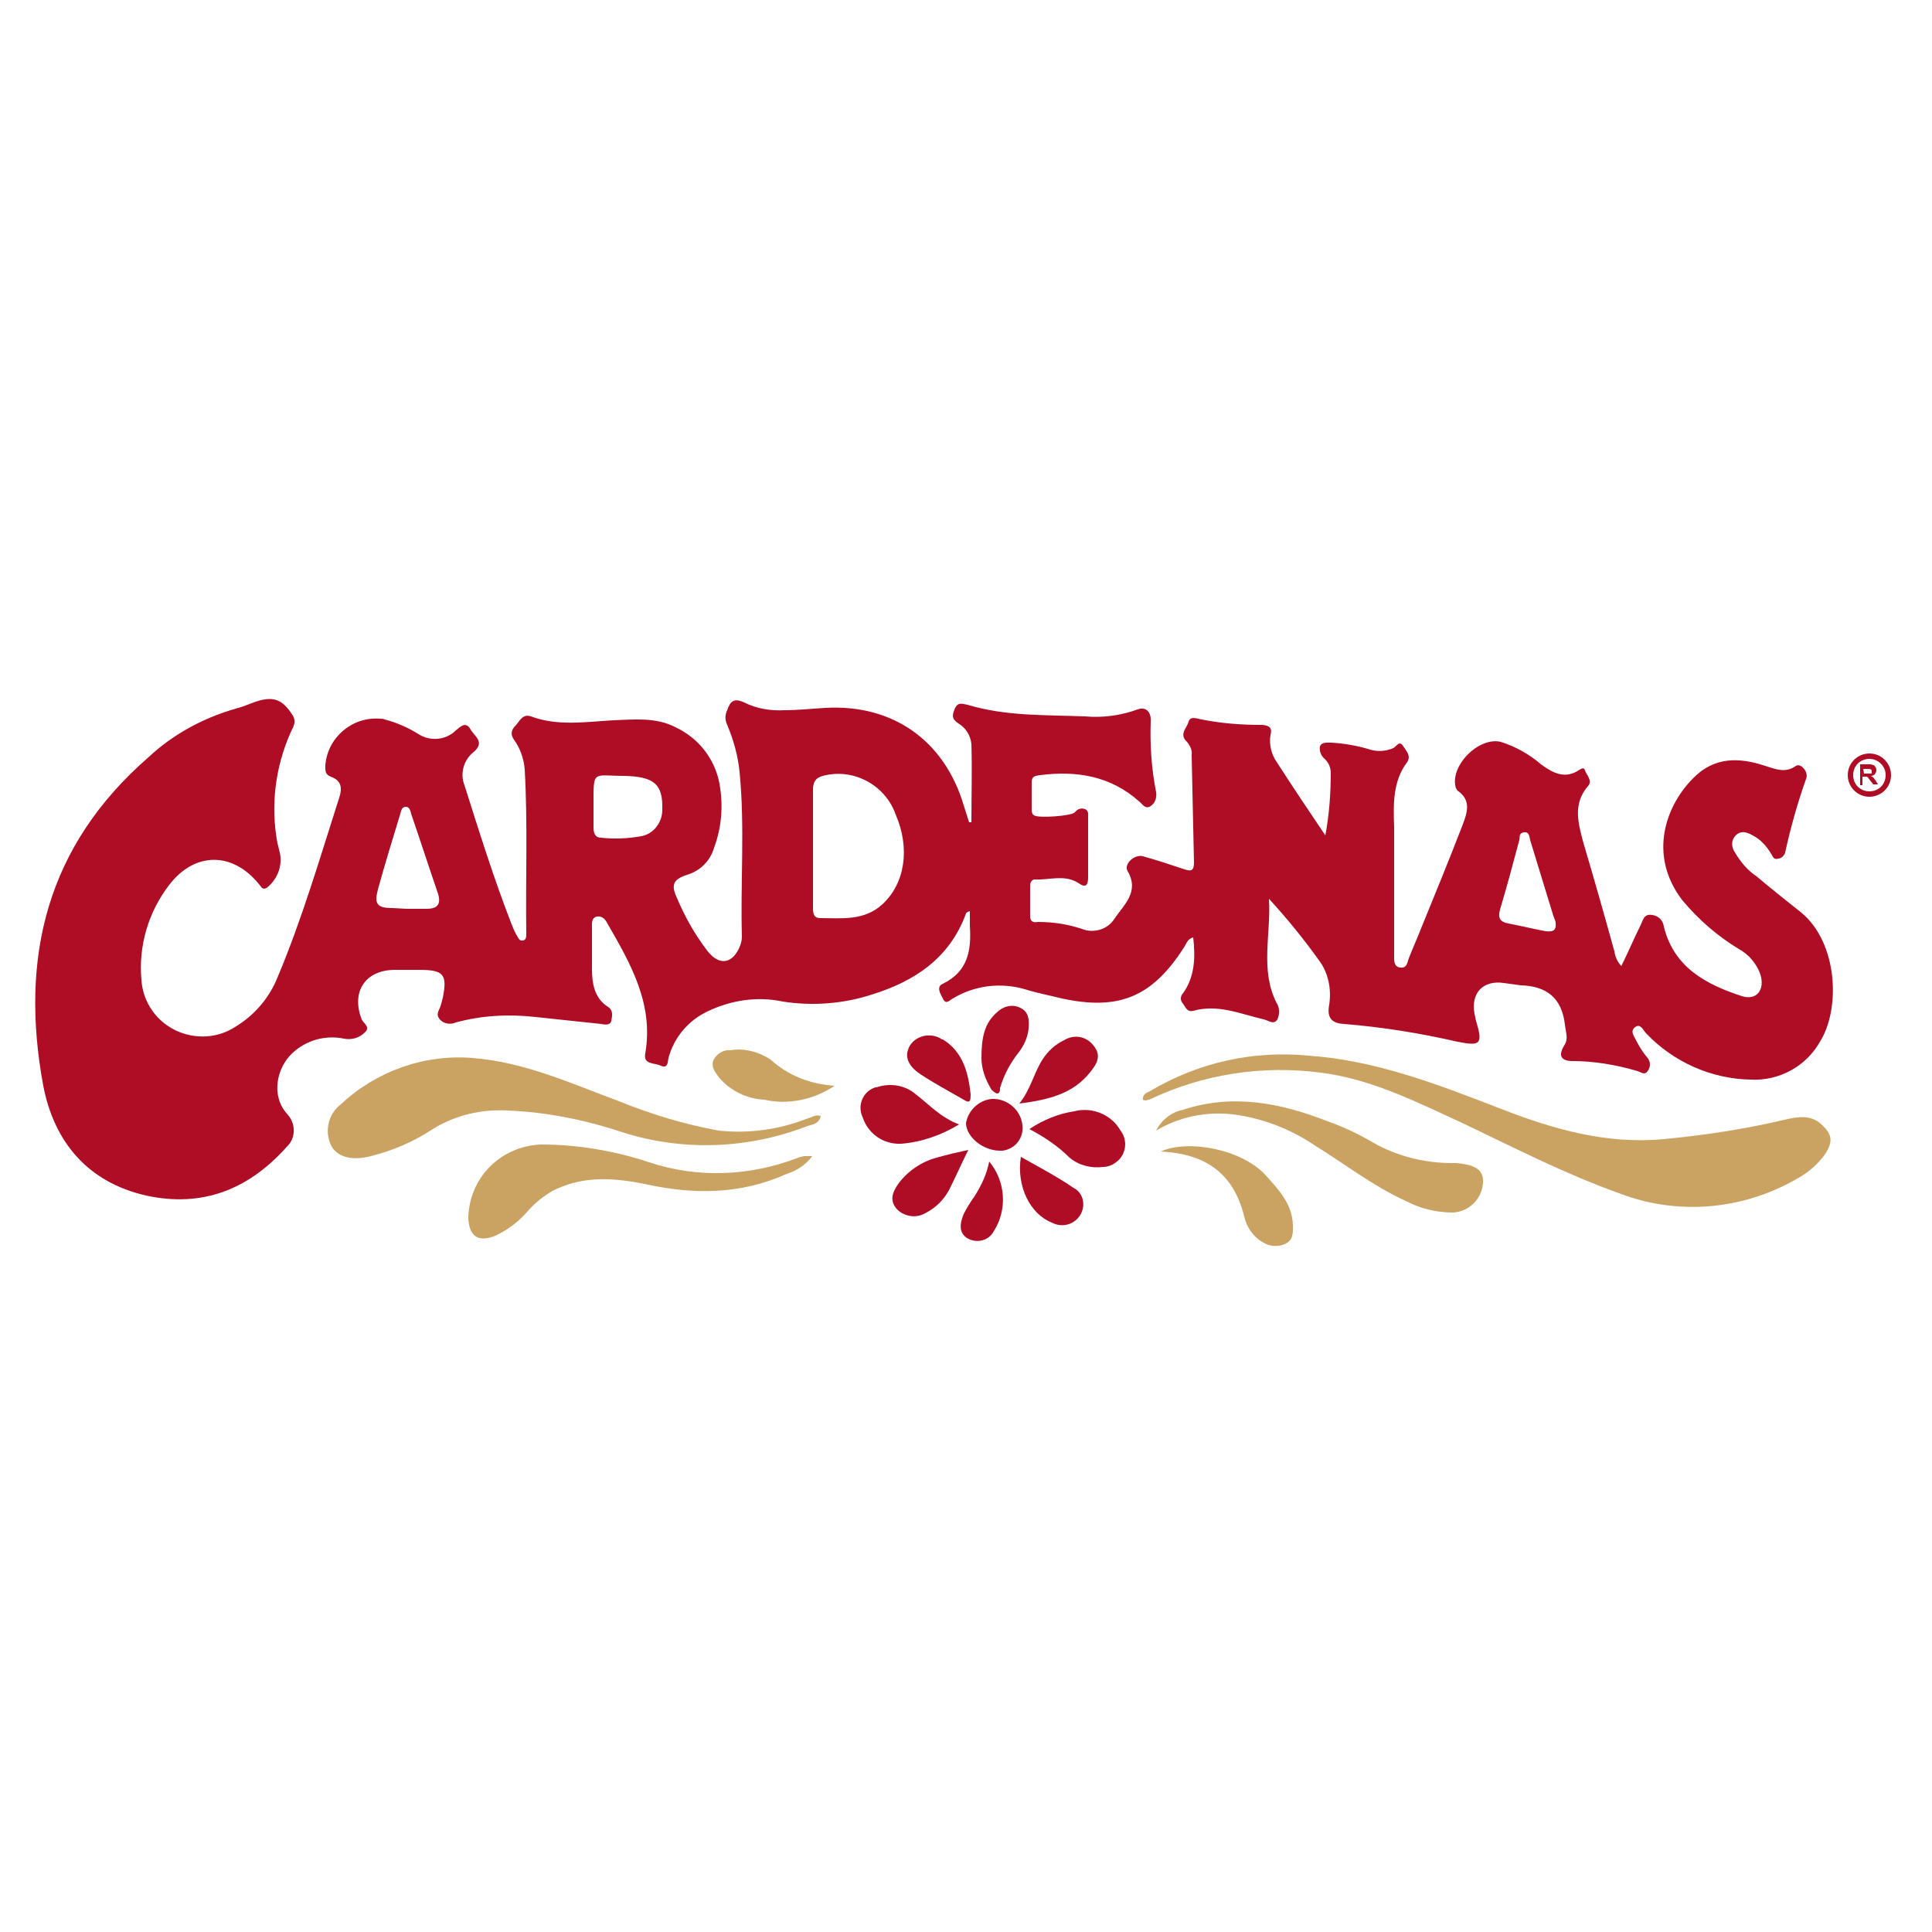 <?xml version="1.0" encoding="utf-8"?>
<!-- Generator: Adobe Illustrator 21.1.0, SVG Export Plug-In . SVG Version: 6.00 Build 0)  -->
<svg version="1.1" id="Layer_1" xmlns="http://www.w3.org/2000/svg" xmlns:xlink="http://www.w3.org/1999/xlink" x="0px" y="0px"
	 viewBox="0 0 250 250" style="enable-background:new 0 0 250 250;" xml:space="preserve">
<style type="text/css">
	.st0{fill:#AF0C26;}
	.st1{fill:#CAA261;}
</style>
<title>Grocery</title>
<path class="st0" d="M125.7,106.4c0-3.4,0.1-6.7,0-10.1c-0.1-1.1-0.7-2.1-1.7-2.7c-0.9-0.6-0.8-1.1-0.4-2c0.4-0.8,1-0.5,1.6-0.4
	c5,1.5,10.1,1.3,15.2,1.5c2.3,0.2,4.6-0.1,6.8-0.9c1.4-0.5,1.8,0.8,1.7,1.6c-0.1,3,0.1,6.1,0.7,9.1c0.1,0.7-0.1,1.4-0.7,1.8
	c-0.7,0.5-1.1-0.3-1.5-0.6c-3.7-3.3-8.1-4-12.8-3.4c-0.6,0.1-1.1,0.1-1.1,0.9c0,1.2,0,2.4,0,3.7c0,0.2,0.1,0.5,0.3,0.6
	c0.5,0.4,4.9,0.1,5.3-0.4c0.3-0.4,0.8-0.6,1.3-0.4c0.5,0.2,0.4,0.7,0.4,1.1c0,2.6,0,5.1,0,7.7c0,0.9-0.2,1.5-1.2,0.8
	c-1.8-1.2-3.8-0.4-5.7-0.5c-0.4,0-0.6,0.4-0.6,0.8c0,1.3,0,2.7,0,4c0,0.7,0.5,0.8,1,0.7c2,0,3.9,0.3,5.7,0.9
	c1.5,0.6,3.3,0.1,4.2-1.3c1.2-1.8,3.3-3.5,1.7-6.2c-0.5-0.9,0.9-2.2,2-1.9c1.8,0.5,3.6,1.1,5.4,1.7c0.9,0.3,1.2,0.1,1.2-0.9
	c-0.1-4.6-0.2-9.3-0.3-13.9c0.1-0.6-0.2-1.2-0.6-1.7c-1.1-1,0-1.8,0.2-2.6c0.2-0.8,1.1-0.4,1.7-0.3c2.5,0.5,5.1,0.7,7.6,0.7
	c1,0,1.6,0.3,1.3,1.3c-0.2,1.2,0.1,2.5,0.8,3.5c2,3.1,4,6.1,6.3,9.5c0.5-2.7,0.7-5.4,0.7-8.1c0-0.7-0.3-1.4-0.9-1.9
	c-0.4-0.4-0.6-1-0.5-1.5c0.2-0.6,0.9-0.5,1.5-0.5c1.7,0.1,3.4,0.4,5,0.9c1,0.3,2.1,0.2,3-0.2c0.4-0.2,0.8-1.1,1.3-0.2
	c0.4,0.6,1,1.2,0.5,2c-1.9,2.5-1.8,5.5-1.7,8.4c0,5.2,0,10.3,0,15.5c0,0.4,0,0.7,0,1.1c0,0.6-0.1,1.5,0.8,1.6
	c0.9,0.1,0.9-0.7,1.1-1.2c0.5-1.3,1.1-2.6,1.6-3.9c1.8-4.4,3.6-8.8,5.3-13.2c0.6-1.6,1.3-3.3-0.6-4.6c-0.1-0.1-0.1-0.2-0.2-0.3
	c-0.9-2.8,2.9-6.7,5.8-6c1.9,0.6,3.7,1.6,5.2,2.9c1.5,1.1,3.1,2,5,0.7c0.3-0.2,0.6-0.3,0.7,0.1c0.2,0.6,1,1.3,0.4,2
	c-2,2.3-1.3,4.8-0.6,7.4c1.4,4.7,2.7,9.3,4,14c0.1,0.7,0.4,1.4,0.9,1.9c0.9-1.8,1.6-3.5,2.5-5.3c0.3-0.6,0.4-1.5,1.5-1.3
	c0.8,0.1,1.4,0.7,1.5,1.5c1.3,5.3,5.5,7.5,10.1,9c1.9,0.6,3-0.8,2.4-2.8c-0.5-1.4-1.5-2.6-2.8-3.3c-2.8-1.7-5.2-3.8-7.3-6.3
	c-4.6-6-2-12.5,1.5-15.9c2.7-2.7,5.9-2.6,9.2-1.5c1.3,0.4,2.6,1,4,0c0.6-0.4,1.7,0.8,1.3,1.7c-1.1,3.1-2,6.3-2.7,9.5
	c-0.1,0.4-0.5,0.8-0.9,0.8c-0.6,0.2-0.7-0.3-0.9-0.6c-0.6-1-1.4-1.9-2.4-2.4c-0.7-0.4-1.5-0.7-2.2,0c-0.6,0.6-0.6,1.5-0.1,2.2
	c0.7,1.2,1.6,2.3,2.8,3.1c1.9,1.6,3.9,3.2,5.8,4.7c4.7,3.9,5.1,12.4,2.4,16.7c-1.8,3.2-5.3,5.1-9,4.9c-5.1-0.1-10-2.3-13.5-6
	c-0.4-0.4-0.7-1.3-1.4-0.8c-0.7,0.5-0.2,1.1,0.1,1.7c0.4,0.8,0.9,1.6,1.5,2.3c0.4,0.5,0.4,1.2,0,1.7c-0.4,0.6-0.9,0.1-1.3,0
	c-2.7-0.8-5.6-1.3-8.4-1.3c-1.5,0-1.9-0.7-1.1-2c0.6-0.9,0.2-1.7,0.1-2.7c-0.4-3.5-2.4-5-5.7-5.1c-0.7-0.1-1.4-0.2-2.2-0.3
	c-2.7-0.4-4.3,1.3-3.8,4c0.1,0.3,0.1,0.6,0.2,0.9c0.9,3,0.6,3.3-2.4,2.7c-4.8-1.1-9.7-1.9-14.7-2.3c-1.7-0.1-2.2-0.9-1.9-2.5
	c0.3-2-0.1-4.1-1.3-5.7c-2-2.8-4.2-5.5-6.5-8c0.3,4.5-1.2,9.2,1,13.5c0.4,0.6,0.4,1.4,0.1,2.1c-0.5,0.8-1.2,0.1-1.8,0
	c-3-0.7-5.9-2-9.1-1.1c-0.8,0.2-1-0.5-1.3-0.9c-0.4-0.4-0.4-1,0-1.4c1.5-2.1,1.6-4.6,1.3-7.2c-0.8,0.2-0.9,0.9-1.2,1.3
	c-4.1,6.4-8.4,8.2-15.8,6.6c-1.6-0.4-3.2-0.7-4.8-1.2c-3.1-0.9-6.5-0.5-9.3,1.2c-0.4,0.2-0.9,0.9-1.3,0c-0.3-0.6-0.9-1.5,0-1.9
	c3.3-1.6,3.7-4.4,3.5-7.5c0-0.6,0-1.2,0-1.9c-0.3,0.1-0.5,0.2-0.5,0.3c-2.1,5.8-6.7,8.8-12.2,10.5c-3.7,1.2-7.7,1.5-11.5,0.9
	c-3.3-0.7-6.7-0.2-9.8,1.3c-2.5,1.2-4.3,3.4-5,6c-0.1,0.6-0.1,1.4-1,1c-0.8-0.4-2.3-0.1-2-1.6c1.1-6.4-1.9-11.6-4.9-16.8
	c-0.3-0.6-0.7-1-1.4-0.9c-0.7,0.2-0.6,0.9-0.6,1.5c0,1.8,0,3.5,0,5.3c0,1.8,0.3,3.8,2.1,4.9c0.7,0.5,0.5,1.2,0.4,1.8
	c-0.1,0.6-0.9,0.5-1.3,0.4c-2.8-0.3-5.7-0.6-8.5-0.9c-3.5-0.4-7-0.2-10.3,0.7c-0.7,0.3-1.5,0.2-2-0.3c-0.7-0.7-0.2-1.2,0-1.8
	c0.1-0.3,0.2-0.7,0.3-1.1c0.6-3,0.1-3.6-3-3.6h-3.2c-3.8,0-5.7,2.8-4.3,6.4c0.2,0.5,1.2,1,0.4,1.7c-0.7,0.7-1.7,1-2.7,0.8
	c-2.4-0.5-4.9,0.2-6.7,1.9c-2,1.9-2.8,5.5-0.6,7.9c1.1,1.2,1.1,3.1-0.1,4.2c0,0,0,0,0,0c-4.9,5.5-10.9,7.9-18.2,6.3
	c-7.5-1.7-11.9-6.9-13.3-14.2C2.5,123.8,6.1,109.4,19.2,98c3.2-3,7.1-5.1,11.3-6.3c0.8-0.2,1.5-0.5,2.3-0.8c2.5-0.9,3.7-0.5,5.1,1.7
	c0.5,0.9,0,1.5-0.3,2.2c-2,4.5-2.6,9.5-1.7,14.3c0.1,0.4,0.2,0.8,0.3,1.2c0.4,1.7-0.3,3.5-1.7,4.6c-0.6,0.3-0.7-0.2-1-0.5
	c-3.4-4.2-8.3-4.2-11.6,0.1c-2.7,3.5-4,7.9-3.6,12.3c0.3,4.4,4.1,7.6,8.5,7.3c1.3-0.1,2.5-0.5,3.6-1.2c2.5-1.5,4.4-3.7,5.5-6.4
	c3.2-7.6,5.5-15.5,8-23.3c0.4-1.2,0.3-2.2-1.1-2.7c-0.8-0.3-0.7-0.9-0.7-1.5c0.3-3.6,3.5-6.3,7.1-6c0.2,0,0.4,0,0.6,0.1
	c1.5,0.4,2.9,1,4.2,1.8c1.6,1.1,3.7,0.9,5-0.4c0.6-0.5,1.3-1.2,1.9-0.1c0.5,0.9,1.9,1.6,0.4,2.9c-1.3,1-1.8,2.8-1.2,4.3
	c1.9,6,3.8,12.1,6.1,18c0.2,0.5,0.4,1,0.7,1.5c0.2,0.3,0.3,0.7,0.8,0.6c0.4-0.1,0.4-0.5,0.4-0.9c-0.1-7.1,0.2-14.1-0.2-21.2
	c-0.1-1.4-0.6-2.8-1.4-3.9c-0.5-0.7-0.3-1.3,0.2-1.8c0.5-0.5,0.9-1.6,2-1.2c3.5,1.3,7.1,0.7,10.7,0.5c2.7-0.1,5.5-0.4,8,0.9
	c3,1.4,5.1,4.1,5.7,7.3c0.5,2.8,0.3,5.6-0.7,8.3c-0.5,1.7-1.8,3-3.5,3.5c-1.8,0.6-2.1,1.3-1.3,3c1,2.4,2.3,4.7,3.9,6.8
	c1.6,2.1,3.4,1.7,4.3-0.7c0.1-0.3,0.2-0.7,0.2-1.1c-0.2-7.1,0.4-14.2-0.3-21.3c-0.2-2.1-0.8-4.2-1.6-6.1c-0.3-0.6-0.3-1.3,0-1.9
	c0.4-1.2,0.9-1.6,2.2-1c1.6,0.8,3.4,1.1,5.2,1c1.8,0,3.5-0.2,5.3-0.3c8.7-0.5,15.4,4.2,17.9,12.6l0.7,2.2L125.7,106.4z M105.2,109.6
	c0,2.5,0,5,0,7.5c0,0.7-0.1,1.7,0.9,1.7c2.8,0,5.7,0.4,8.1-1.8c2.9-2.7,3.6-7.2,1.7-11.6c-1.3-3.7-5.2-5.9-9-5.1
	c-1.1,0.2-1.7,0.6-1.7,1.9C105.2,104.6,105.2,107,105.2,109.6L105.2,109.6z M52.6,117.6c0.9,0,1.7,0,2.6,0c1.3,0,1.9-0.5,1.5-1.9
	c-1.2-3.5-2.3-6.9-3.5-10.4c-0.1-0.4-0.2-0.9-0.7-0.9c-0.5,0-0.6,0.5-0.7,0.9c-1,3.3-2,6.5-2.9,9.8c-0.5,1.9-0.1,2.4,1.9,2.4
	L52.6,117.6z M76.8,104.4c0,0.9,0,1.8,0,2.7c0,0.7,0.2,1.3,1,1.3c1.7,0.2,3.5,0.1,5.2-0.2c1.6-0.3,2.7-1.8,2.7-3.4
	c0.1-3.3-1-4.3-4.9-4.4C76.6,100.4,76.8,99.5,76.8,104.4L76.8,104.4z M201.3,119.4c0-0.2-0.2-0.6-0.3-0.9c-1-3.3-2-6.5-3-9.8
	c-0.1-0.4-0.1-1.1-0.8-1c-0.7,0.1-0.5,0.6-0.6,1c-0.8,3-1.6,6-2.5,9c-0.3,1.1,0,1.6,1.1,1.8c1.6,0.3,3.2,0.7,4.8,1
	C201,120.6,201.4,120.4,201.3,119.4z"/>
<path class="st1" d="M147.9,142.3c-0.1-0.7,0.5-0.9,0.9-1.1c6.2-3.7,13.3-5.3,20.5-4.6c8.7,0.6,16.7,3.7,24.7,6.8
	c6.9,2.7,13.8,4.7,21.3,4c5.3-0.5,10.5-1.3,15.6-2.5c1.7-0.4,3.4-0.7,4.8,0.6s1.5,2.2,0.5,3.8c-1,1.4-2.3,2.5-3.8,3.3
	c-7,4-15.4,4.7-22.9,1.8c-7-2.5-13.6-5.9-20.3-9.1c-5.9-2.7-11.8-5.7-18.3-6.5c-7.6-1-15.3,0.2-22.2,3.5
	C148.5,142.3,148.2,142.5,147.9,142.3z"/>
<path class="st1" d="M106.2,144.4c-0.2,1-1,1.1-1.7,1.3c-7.7,3-16.2,3.3-24,0.8c-4.8-1.6-9.8-2.6-14.8-2.8c-3.4-0.2-6.8,0.6-9.7,2.4
	c-2.4,1.6-5.2,2.8-8,3.5c-2.3,0.6-4.1,0.2-5-1.1c-1.1-1.9-0.6-4.3,1.1-5.6c4.6-4.3,10.8-6.5,17-6c6.7,0.5,12.8,3.3,19,5.6
	c4.2,1.7,8.5,3,12.9,3.8c3.8,0.4,7.7-0.1,11.3-1.5C105,144.6,105.5,144.2,106.2,144.4z"/>
<path class="st1" d="M105.1,149.6c-0.8,1.1-2,1.9-3.3,2.3c-6,2.7-12.1,2.7-18.4,1.3c-4-0.8-8-1.1-11.9,0.9c-1.2,0.7-2.2,1.5-3.1,2.5
	c-1.2,1.4-2.6,2.5-4.3,3.3c-2.2,0.9-3.4,0.1-3.5-2.3c0.1-5.2,4.2-9.3,9.4-9.5c4.7,0,9.5,0.8,14,2.3c6.3,2.1,13.1,1.8,19.3-0.6
	c0.2-0.1,0.5-0.1,0.7-0.2L105.1,149.6z"/>
<path class="st1" d="M149.6,146.3c0.7-1.4,2-2.4,3.5-2.7c6.4-2.1,12.6-0.9,18.7,1.5c2,0.7,3.9,1.6,5.8,2.7c3.1,1.8,6.7,2.7,10.3,2.7
	h0.5c2.5,0.2,3.6,0.9,3.5,2.5c-0.1,2.1-1.8,3.8-3.9,3.9c-2.1,0-4.2-0.5-6.1-1.5c-4.2-1.9-7.9-4.8-11.8-7.2c-3.1-2.1-6.7-3.5-10.5-4
	C156.1,143.8,152.6,144.5,149.6,146.3z"/>
<path class="st1" d="M150.2,149c3.6-1.6,10.5-0.3,13.6,3.1c1.7,1.9,3.4,3.7,3.5,6.4c0,0.9,0.1,1.9-0.9,2.4c-0.9,0.5-2.1,0.4-2.9-0.1
	c-1.3-0.7-2.2-2-2.5-3.4C159.6,151.8,156,149.3,150.2,149z"/>
<path class="st0" d="M124.1,145.5c-2.3,1.4-4.9,2.3-7.5,2.5c-2.3,0.1-4.3-1.3-5-3.5c-0.6-1.3-0.1-2.9,1.2-3.6
	c0.2-0.1,0.4-0.2,0.6-0.2c1.8-0.6,3.7-0.3,5.1,0.9C120.2,142.9,121.7,144.6,124.1,145.5z"/>
<path class="st1" d="M108,140.5c-2.7,1.8-6,2.5-9.1,1.8c-2.2-0.1-4.3-1.1-5.8-2.8c-0.5-0.7-1.1-1.3-0.8-2.3c0.4-0.8,1.3-1.4,2.2-1.3
	c1.8-0.3,3.7,0.2,5.2,1.2C102,139.2,104.9,140.3,108,140.5z"/>
<path class="st0" d="M133.2,146.1c1.8-1.2,3.8-2,5.8-2.3c2.3-0.6,4.8,0.4,6,2.5c1,1.3,0.7,3.2-0.6,4.1c-0.5,0.4-1.1,0.6-1.7,0.6
	c-1.5,0.2-3.1-0.2-4.3-1.2C136.9,148.3,135.1,147.1,133.2,146.1z"/>
<path class="st0" d="M131.9,142.8c1.5-1.9,1.9-4,3-5.7c0.7-1.1,1.7-2,2.8-2.5c1.3-0.8,2.9-0.5,3.8,0.7c1.1,1.3,0.4,2.4-0.4,3.4
	C138.9,141.5,135.8,142.3,131.9,142.8z"/>
<path class="st0" d="M125.3,148.8c-0.9,1.8-1.6,3.4-2.4,5c-0.7,1.4-1.8,2.5-3.2,3.2c-1.2,0.7-2.8,0.4-3.7-0.6
	c-1-1.2-0.4-2.3,0.3-3.3c1.2-1.6,3-2.8,4.9-3.3C122.6,149.4,123.9,149.1,125.3,148.8z"/>
<path class="st0" d="M127,136.9c0-2.7,0.4-4.5,2-5.9c0.8-0.8,2-1.1,3-0.6c1.1,0.5,1.2,1.5,1.1,2.7c-0.1,1.1-0.6,2.2-1.3,3.1
	c-1.1,1.4-1.9,2.9-2.4,4.6c0,0.3,0,0.7-0.4,0.7c-0.3-0.1-0.5-0.3-0.7-0.5C127.5,139.7,127,138.3,127,136.9z"/>
<path class="st0" d="M125.6,141.6c0,0.7,0,1.3-0.9,0.7c-1.9-1.1-3.8-2.1-5.6-3.3c-1.8-1.2-2.1-2.5-1.3-3.8c0.9-1.3,2.8-1.6,4.1-0.7
	c0,0,0,0,0.1,0C124.6,136.1,125.3,138.8,125.6,141.6z"/>
<path class="st0" d="M132.1,149.7c2.3,1.3,4.6,2.5,6.8,4c1.2,0.6,1.6,2.1,1,3.3c0,0.1-0.1,0.1-0.1,0.2c-0.8,1.3-2.4,1.7-3.7,1
	C133.3,157.1,131.5,153.5,132.1,149.7z"/>
<path class="st0" d="M132.3,145.6c0.2,1.6-0.9,3.1-2.6,3.3c-0.1,0-0.2,0-0.3,0c-2.2,0-4.4-1.8-4.4-3.6c0.3-1.6,1.6-2.9,3.3-3.1
	C130.3,142.1,132.1,143.6,132.3,145.6z"/>
<path class="st0" d="M128,150.3c2.1,2.5,2.4,6.2,0.6,9c-0.6,1.2-2.1,1.6-3.3,1c-1.3-0.7-1.1-2-0.6-3.2c0.4-0.8,0.9-1.6,1.4-2.3
	C127,153.4,127.7,151.9,128,150.3z"/>
<path class="st0" d="M241.9,103.1c-1.6,0-2.8-1.3-2.8-2.8c0-1.6,1.3-2.8,2.8-2.8c1.6,0,2.8,1.3,2.8,2.8l0,0
	C244.7,101.9,243.4,103.1,241.9,103.1z M241.9,98.2c-1.2,0-2.1,0.9-2.1,2.1c0,1.2,0.9,2.1,2.1,2.1c1.2,0,2.1-0.9,2.1-2.1
	C244,99.1,243,98.2,241.9,98.2L241.9,98.2z"/>
<path class="st0" d="M240.7,101.6v-2.7h1.1c0.2,0,0.4,0,0.6,0.1c0.1,0,0.2,0.1,0.3,0.3c0.1,0.1,0.1,0.3,0.1,0.4
	c0,0.2-0.1,0.3-0.2,0.5c-0.1,0.1-0.3,0.2-0.5,0.2c0.1,0.1,0.2,0.1,0.3,0.2c0.1,0.1,0.2,0.3,0.3,0.4l0.3,0.5h-0.6L242,101
	c-0.1-0.1-0.2-0.3-0.3-0.4c0,0-0.1-0.1-0.2-0.1c-0.1,0-0.2,0-0.3,0h-0.2v1.1L240.7,101.6z M241.2,100.1h0.4c0.2,0,0.3,0,0.5,0
	c0.1,0,0.1-0.1,0.1-0.1c0-0.1,0-0.1,0-0.2c0-0.1,0-0.2-0.1-0.2c-0.1-0.1-0.1-0.1-0.2-0.1h-0.8L241.2,100.1z"/>
</svg>
